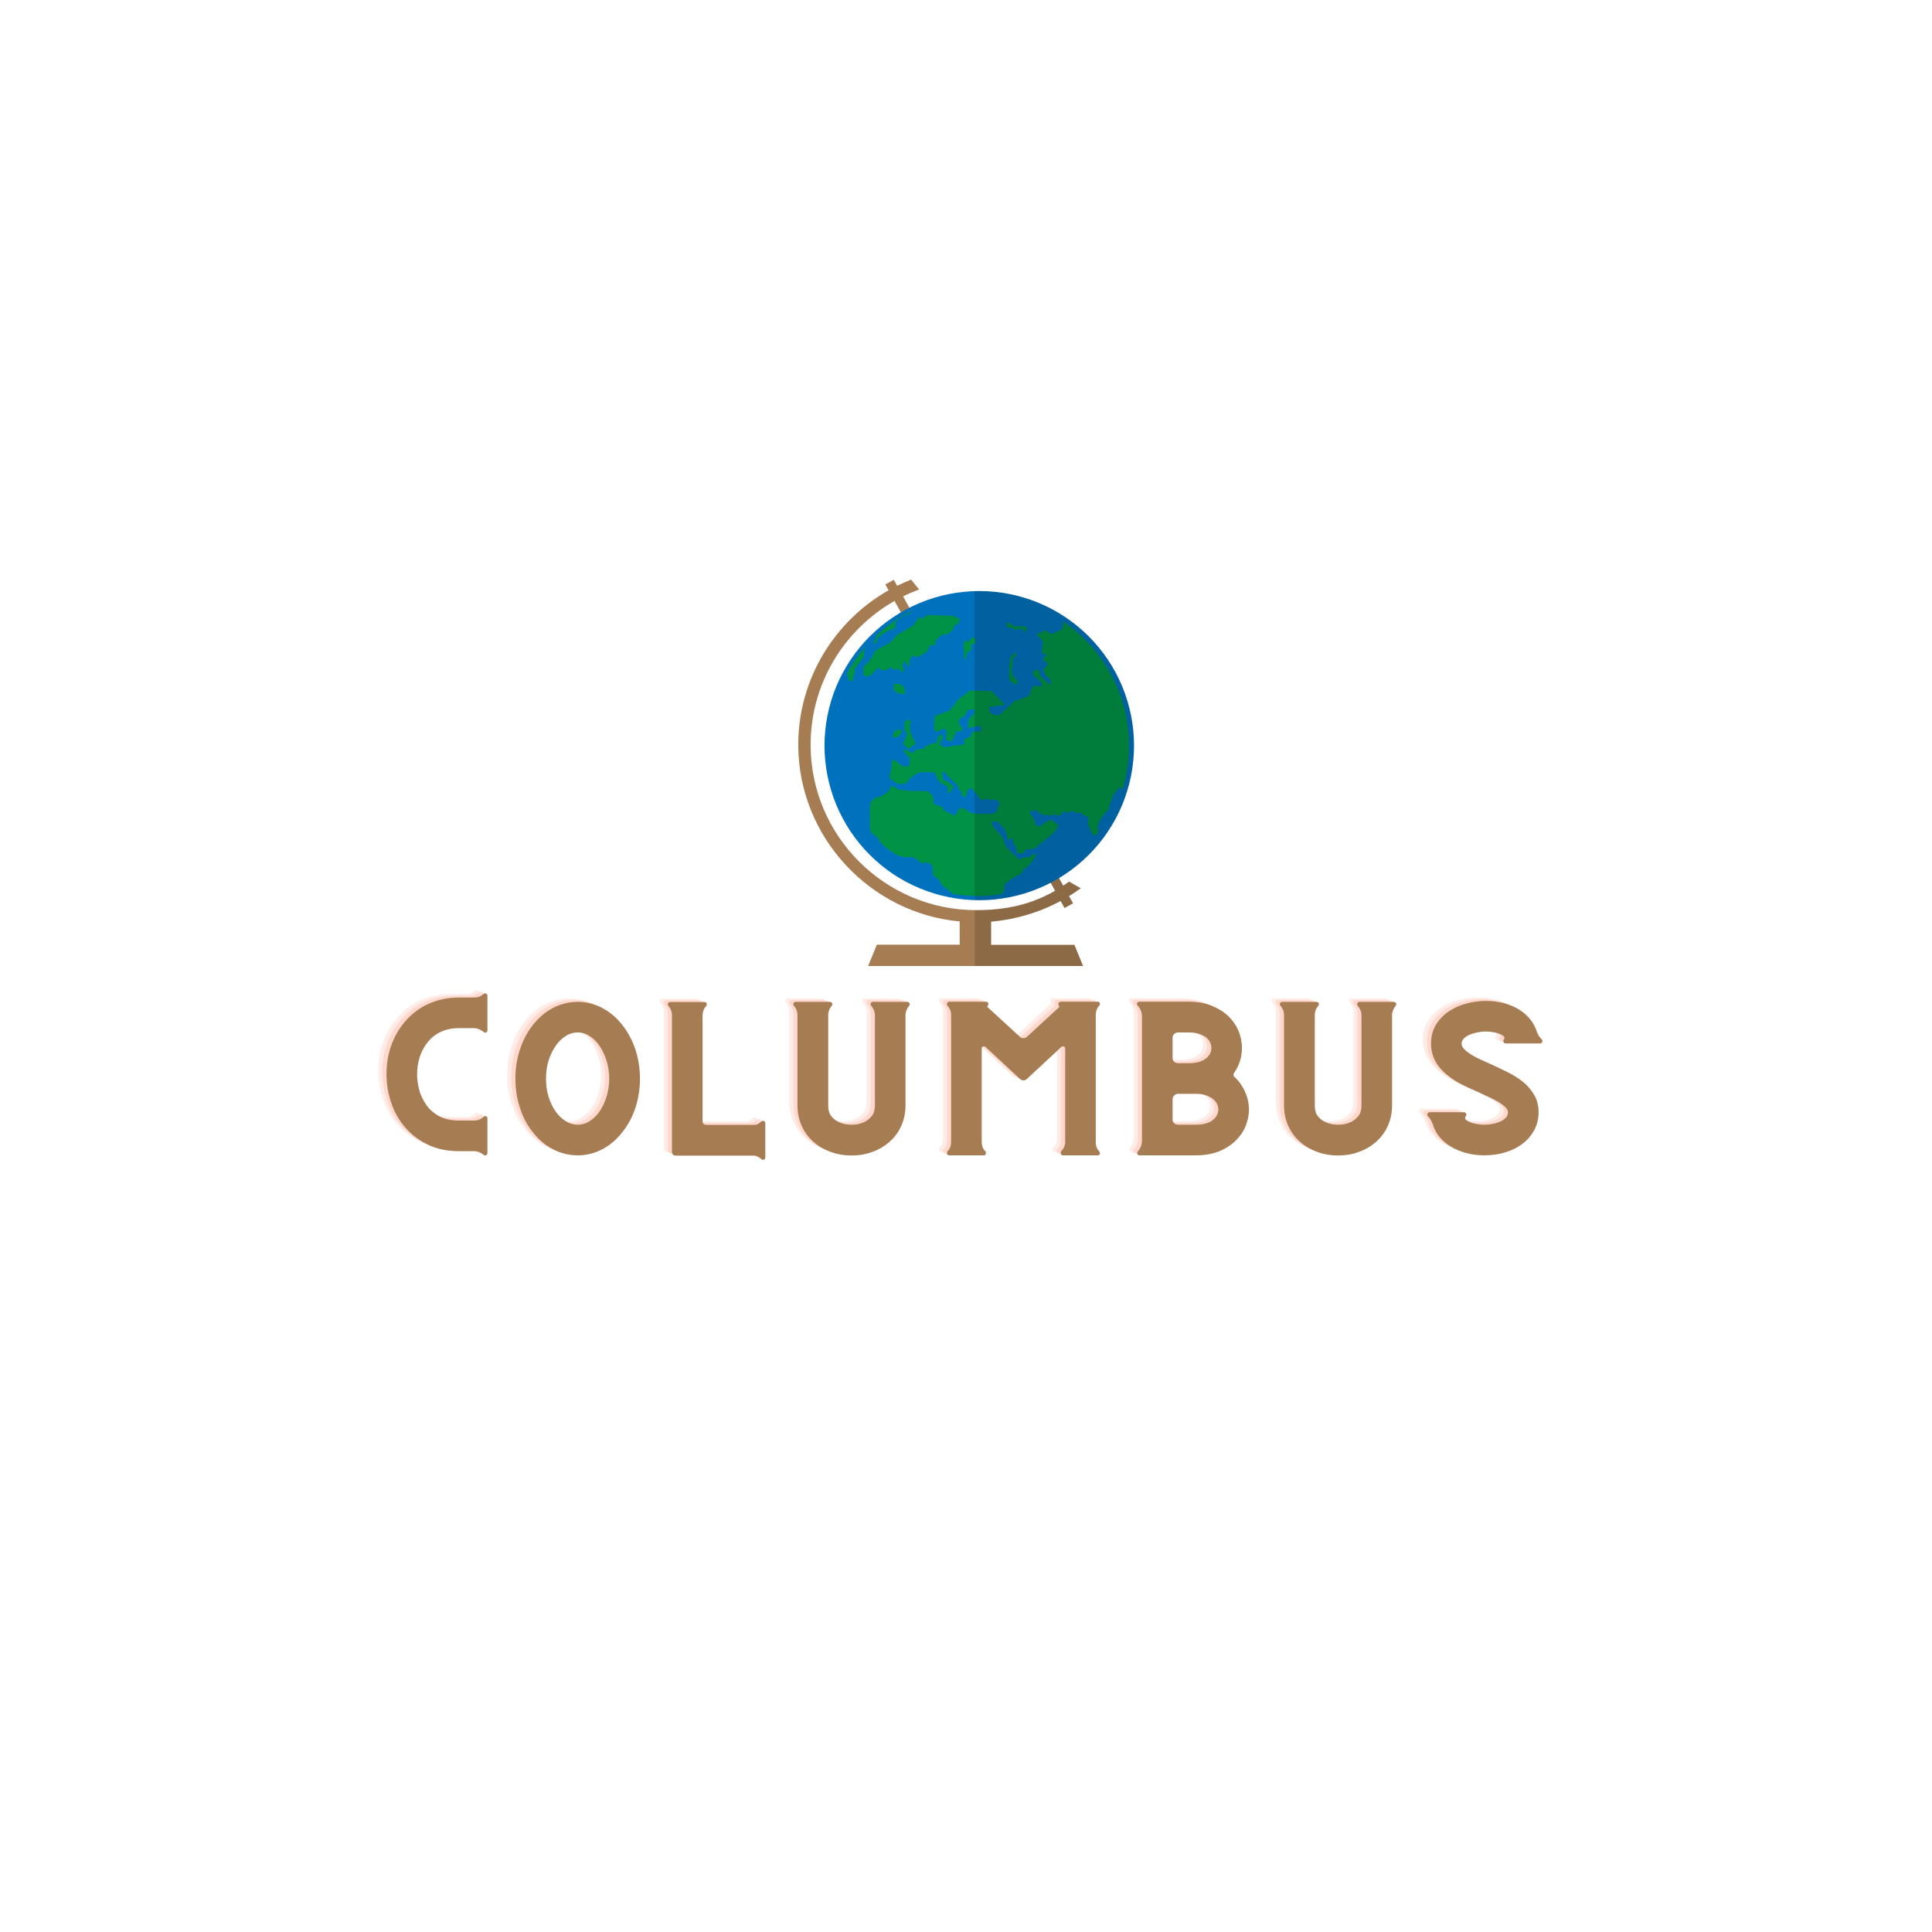 <?xml version="1.0" encoding="UTF-8"?><svg xmlns="http://www.w3.org/2000/svg" xmlns:xlink="http://www.w3.org/1999/xlink" contentScriptType="text/ecmascript" width="375" zoomAndPan="magnify" contentStyleType="text/css" viewBox="0 0 375 375" height="375" preserveAspectRatio="xMidYMid meet" version="1.0"><defs><g><g id="glyph-0-0"><path d="M 20.609 -31.32 C 20.102 -30.84 19.5 -30.629 18.84 -30.629 L 15.898 -30.629 C 13.711 -30.629 11.73 -30.211 9.93 -29.398 C 8.129 -28.59 6.602 -27.391 5.281 -25.828 C 4.141 -24.449 3.27 -22.922 2.672 -21.18 C 2.07 -19.441 1.801 -17.641 1.801 -15.719 C 1.801 -13.859 2.102 -12.031 2.699 -10.262 C 3.301 -8.461 4.172 -6.871 5.371 -5.488 C 6.57 -4.078 8.039 -2.941 9.781 -2.102 C 11.52 -1.23 13.559 -0.809 15.898 -0.809 L 18.84 -0.809 C 19.5 -0.809 20.102 -0.57 20.609 -0.121 C 20.762 0.031 20.941 0.059 21.121 -0.031 C 21.301 -0.09 21.391 -0.238 21.391 -0.48 L 21.391 -7.172 C 21.391 -7.352 21.301 -7.5 21.121 -7.59 C 20.941 -7.648 20.789 -7.621 20.672 -7.5 C 20.102 -6.988 19.469 -6.75 18.781 -6.75 L 15.898 -6.75 C 14.281 -6.75 12.93 -7.051 11.879 -7.68 C 10.828 -8.281 9.988 -9.059 9.391 -9.988 C 8.789 -10.891 8.34 -11.879 8.102 -12.898 C 7.859 -13.922 7.738 -14.879 7.738 -15.719 C 7.738 -16.922 7.922 -18.059 8.281 -19.172 C 8.641 -20.25 9.18 -21.211 9.84 -22.02 C 11.309 -23.789 13.32 -24.691 15.898 -24.691 L 18.781 -24.691 C 19.469 -24.691 20.102 -24.422 20.672 -23.941 C 20.789 -23.789 20.941 -23.762 21.121 -23.852 C 21.301 -23.91 21.391 -24.059 21.391 -24.27 L 21.391 -30.988 C 21.391 -31.172 21.301 -31.32 21.121 -31.41 C 20.941 -31.469 20.762 -31.441 20.609 -31.32 Z M 20.609 -31.32 "/></g><g id="glyph-0-1"><path d="M 22.68 -25.141 C 21.539 -26.641 20.191 -27.781 18.691 -28.59 C 17.16 -29.371 15.57 -29.789 13.891 -29.789 C 12.211 -29.789 10.59 -29.371 9.059 -28.59 C 7.531 -27.781 6.211 -26.641 5.07 -25.141 C 3.988 -23.73 3.18 -22.141 2.641 -20.398 C 2.07 -18.66 1.801 -16.801 1.801 -14.879 C 1.801 -12.961 2.07 -11.102 2.641 -9.359 C 3.18 -7.59 3.988 -6.031 5.07 -4.648 C 6.211 -3.148 7.531 -1.98 9.059 -1.199 C 10.59 -0.391 12.211 0 13.891 0 C 15.57 0 17.16 -0.391 18.691 -1.199 C 20.191 -1.98 21.539 -3.148 22.68 -4.648 C 23.762 -6.031 24.57 -7.59 25.141 -9.359 C 25.68 -11.102 25.98 -12.961 25.98 -14.879 C 25.98 -16.801 25.68 -18.66 25.141 -20.398 C 24.57 -22.141 23.762 -23.73 22.68 -25.141 Z M 13.891 -5.941 C 13.051 -5.941 12.238 -6.18 11.52 -6.66 C 10.77 -7.141 10.109 -7.77 9.57 -8.578 C 9 -9.391 8.551 -10.352 8.219 -11.43 C 7.891 -12.512 7.738 -13.648 7.738 -14.879 C 7.738 -16.078 7.891 -17.25 8.219 -18.328 C 8.551 -19.41 9 -20.34 9.57 -21.18 C 10.109 -21.988 10.77 -22.648 11.52 -23.129 C 12.238 -23.609 13.051 -23.852 13.891 -23.852 C 14.73 -23.852 15.512 -23.609 16.262 -23.129 C 16.98 -22.648 17.641 -21.988 18.18 -21.18 C 18.719 -20.34 19.172 -19.41 19.5 -18.328 C 19.828 -17.25 20.012 -16.078 20.012 -14.879 C 20.012 -13.648 19.828 -12.512 19.5 -11.43 C 19.172 -10.352 18.719 -9.391 18.18 -8.578 C 17.641 -7.77 16.98 -7.141 16.262 -6.66 C 15.512 -6.18 14.73 -5.941 13.891 -5.941 Z M 13.891 -5.941 "/></g><g id="glyph-0-2"><path d="M 21.809 -6.629 L 21.449 -6.328 C 21.121 -6.031 20.762 -5.91 20.371 -5.91 L 11.07 -5.91 C 10.859 -5.91 10.68 -5.969 10.559 -6.09 C 10.41 -6.211 10.352 -6.391 10.352 -6.629 L 10.352 -27.148 C 10.352 -27.84 10.59 -28.469 11.07 -29.012 L 11.102 -29.039 C 11.191 -29.191 11.191 -29.34 11.129 -29.52 C 11.039 -29.672 10.891 -29.762 10.711 -29.762 L 4.078 -29.762 C 3.871 -29.762 3.719 -29.672 3.66 -29.52 C 3.57 -29.34 3.57 -29.191 3.691 -29.039 C 4.172 -28.5 4.41 -27.871 4.41 -27.18 L 4.41 -0.66 C 4.41 -0.449 4.469 -0.27 4.621 -0.148 C 4.738 0 4.922 0.059 5.129 0.059 L 20.371 0.059 C 20.762 0.059 21.121 0.211 21.449 0.48 L 21.809 0.781 C 21.961 0.898 22.109 0.898 22.289 0.809 C 22.441 0.75 22.531 0.602 22.531 0.391 L 22.531 -6.238 C 22.531 -6.422 22.441 -6.57 22.289 -6.66 C 22.109 -6.719 21.961 -6.719 21.809 -6.629 Z M 21.809 -6.629 "/></g><g id="glyph-0-3"><path d="M 25.711 -29.789 L 19.078 -29.789 C 18.871 -29.789 18.719 -29.699 18.66 -29.551 C 18.57 -29.371 18.57 -29.219 18.691 -29.07 C 19.172 -28.5 19.441 -27.871 19.441 -27.18 L 19.441 -9.691 C 19.441 -8.762 19.199 -8.039 18.781 -7.559 C 18.359 -7.051 17.879 -6.691 17.34 -6.449 C 16.801 -6.211 16.289 -6.059 15.809 -6 C 15.328 -5.941 15.031 -5.941 14.91 -5.941 C 14.789 -5.941 14.461 -5.941 13.98 -6 C 13.5 -6.059 12.988 -6.211 12.449 -6.449 C 11.91 -6.691 11.43 -7.051 11.012 -7.559 C 10.59 -8.039 10.379 -8.762 10.379 -9.691 L 10.379 -27.18 C 10.379 -27.898 10.621 -28.531 11.102 -29.07 C 11.191 -29.219 11.191 -29.371 11.129 -29.551 C 11.039 -29.699 10.891 -29.789 10.711 -29.789 L 4.078 -29.789 C 3.871 -29.789 3.719 -29.699 3.66 -29.551 C 3.57 -29.371 3.57 -29.219 3.691 -29.07 C 4.172 -28.531 4.41 -27.898 4.41 -27.18 L 4.41 -9.691 C 4.41 -8.191 4.711 -6.809 5.309 -5.551 C 5.91 -4.289 6.75 -3.211 7.891 -2.309 C 8.852 -1.531 9.93 -0.961 11.129 -0.57 C 12.328 -0.148 13.59 0.031 14.91 0.031 C 16.23 0.031 17.461 -0.148 18.66 -0.57 C 19.859 -0.961 20.941 -1.531 21.898 -2.309 C 23.039 -3.211 23.879 -4.289 24.48 -5.551 C 25.078 -6.809 25.379 -8.191 25.379 -9.691 L 25.379 -27.18 C 25.379 -27.84 25.621 -28.469 26.102 -29.07 C 26.219 -29.219 26.219 -29.371 26.129 -29.551 C 26.039 -29.699 25.891 -29.789 25.711 -29.789 Z M 25.711 -29.789 "/></g><g id="glyph-0-4"><path d="M 32.488 -2.52 L 32.488 -27.301 C 32.488 -27.961 32.699 -28.559 33.18 -29.07 C 33.301 -29.219 33.328 -29.371 33.27 -29.551 C 33.18 -29.73 33.059 -29.82 32.879 -29.82 L 26.551 -29.82 L 26.52 -29.789 L 26.52 -29.82 L 25.711 -29.82 C 25.5 -29.82 25.352 -29.73 25.289 -29.551 C 25.199 -29.371 25.199 -29.219 25.32 -29.07 C 25.441 -28.891 25.41 -28.77 25.289 -28.68 L 19.109 -22.98 C 18.898 -22.801 18.66 -22.738 18.422 -22.738 C 18.18 -22.738 17.969 -22.801 17.789 -22.98 L 11.52 -28.738 C 11.398 -28.828 11.398 -28.922 11.52 -29.039 C 11.641 -29.191 11.672 -29.371 11.609 -29.551 C 11.52 -29.73 11.371 -29.82 11.16 -29.82 L 4.078 -29.82 C 3.871 -29.82 3.719 -29.73 3.66 -29.551 C 3.57 -29.371 3.57 -29.219 3.691 -29.07 L 3.719 -29.039 C 4.172 -28.531 4.41 -27.93 4.41 -27.27 L 4.41 -2.551 C 4.41 -1.859 4.172 -1.262 3.719 -0.781 L 3.691 -0.75 C 3.57 -0.57 3.57 -0.422 3.66 -0.238 C 3.719 -0.059 3.871 0 4.078 0 L 10.711 0 C 10.891 0 11.039 -0.059 11.129 -0.238 C 11.191 -0.422 11.191 -0.57 11.102 -0.75 L 11.039 -0.809 C 10.559 -1.289 10.352 -1.891 10.352 -2.578 L 10.352 -20.762 C 10.352 -20.941 10.41 -21.059 10.59 -21.121 C 10.77 -21.18 10.922 -21.18 11.07 -21.059 L 17.789 -14.82 C 17.969 -14.641 18.18 -14.551 18.449 -14.551 C 18.691 -14.551 18.93 -14.641 19.109 -14.82 L 25.828 -21.059 C 25.949 -21.18 26.102 -21.18 26.281 -21.121 C 26.461 -21.059 26.551 -20.941 26.551 -20.762 L 26.551 -2.609 C 26.551 -1.949 26.309 -1.352 25.828 -0.84 L 25.77 -0.75 C 25.648 -0.57 25.648 -0.422 25.738 -0.238 C 25.801 -0.059 25.949 0 26.16 0 L 32.879 0 C 33.059 0 33.18 -0.059 33.27 -0.238 C 33.328 -0.422 33.301 -0.57 33.18 -0.75 C 32.699 -1.23 32.488 -1.828 32.488 -2.52 Z M 32.488 -2.52 "/></g><g id="glyph-0-5"><path d="M 22.5 -15.238 C 22.379 -15.328 22.32 -15.449 22.32 -15.602 C 22.289 -15.719 22.32 -15.84 22.41 -15.961 C 22.922 -16.68 23.309 -17.461 23.578 -18.301 C 23.82 -19.141 23.969 -19.98 23.969 -20.852 C 23.969 -21.93 23.73 -23.039 23.309 -24.121 C 22.859 -25.199 22.199 -26.16 21.328 -27 C 20.461 -27.84 19.379 -28.5 18.09 -29.039 C 16.801 -29.551 15.301 -29.82 13.621 -29.82 L 4.051 -29.82 C 3.84 -29.82 3.691 -29.73 3.629 -29.551 C 3.539 -29.371 3.57 -29.191 3.719 -29.07 C 4.262 -28.469 4.559 -27.75 4.559 -26.941 L 4.559 -2.879 C 4.559 -2.039 4.262 -1.32 3.719 -0.719 C 3.602 -0.539 3.602 -0.391 3.691 -0.238 C 3.75 -0.059 3.898 0 4.109 0 L 14.969 0 C 16.648 0 18.148 -0.238 19.441 -0.75 C 20.73 -1.262 21.809 -1.949 22.68 -2.789 C 23.551 -3.629 24.211 -4.559 24.66 -5.641 C 25.078 -6.691 25.32 -7.77 25.32 -8.91 C 25.32 -10.109 25.051 -11.25 24.57 -12.328 C 24.09 -13.41 23.398 -14.398 22.5 -15.238 Z M 10.5 -18.898 L 10.5 -22.828 C 10.5 -23.102 10.59 -23.34 10.801 -23.551 C 11.012 -23.73 11.25 -23.852 11.551 -23.852 L 13.621 -23.852 C 14.371 -23.852 15.031 -23.762 15.602 -23.578 C 16.141 -23.398 16.621 -23.191 16.98 -22.922 C 17.34 -22.621 17.578 -22.32 17.762 -21.961 C 17.941 -21.602 18.031 -21.211 18.031 -20.852 C 18.031 -20.102 17.73 -19.469 17.16 -18.961 C 16.379 -18.238 15.18 -17.879 13.621 -17.879 L 11.551 -17.879 C 11.25 -17.879 11.012 -17.969 10.801 -18.18 C 10.59 -18.359 10.5 -18.602 10.5 -18.898 Z M 18.512 -7.02 C 17.73 -6.301 16.531 -5.941 14.969 -5.941 L 11.551 -5.941 C 11.25 -5.941 11.012 -6.031 10.801 -6.238 C 10.59 -6.422 10.5 -6.691 10.5 -6.988 L 10.5 -10.891 C 10.5 -11.16 10.59 -11.398 10.801 -11.609 C 11.012 -11.82 11.25 -11.941 11.551 -11.941 L 14.969 -11.941 C 15.719 -11.941 16.379 -11.852 16.922 -11.672 C 17.461 -11.488 17.941 -11.25 18.301 -10.98 C 18.66 -10.68 18.93 -10.379 19.109 -10.02 C 19.289 -9.66 19.379 -9.27 19.379 -8.91 C 19.379 -8.191 19.078 -7.559 18.512 -7.02 Z M 18.512 -7.02 "/></g><g id="glyph-0-6"><path d="M 24.66 -22.441 L 24.512 -22.621 C 24.09 -23.039 23.82 -23.52 23.641 -24.059 C 23.102 -25.738 21.988 -27.121 20.371 -28.199 C 19.469 -28.77 18.449 -29.219 17.309 -29.52 C 16.172 -29.82 15 -29.969 13.738 -29.969 C 12.48 -29.969 11.25 -29.789 10.078 -29.488 C 8.91 -29.191 7.859 -28.738 6.93 -28.172 C 5.672 -27.391 4.738 -26.461 4.078 -25.352 C 3.422 -24.238 3.121 -23.039 3.121 -21.719 C 3.121 -19.199 4.289 -17.039 6.691 -15.27 C 7.531 -14.609 8.43 -14.07 9.422 -13.59 C 10.41 -13.109 11.43 -12.629 12.449 -12.211 C 13.051 -11.91 13.711 -11.609 14.371 -11.309 C 15.031 -11.012 15.629 -10.68 16.172 -10.379 C 16.711 -10.051 17.16 -9.719 17.52 -9.391 C 17.879 -9.031 18.059 -8.699 18.059 -8.371 C 18.059 -7.949 17.91 -7.559 17.609 -7.262 C 17.309 -6.961 16.922 -6.691 16.469 -6.512 C 16.02 -6.328 15.539 -6.18 15 -6.09 C 14.461 -5.969 13.98 -5.941 13.5 -5.941 C 12.898 -5.941 12.301 -6 11.641 -6.148 C 10.98 -6.27 10.41 -6.512 9.961 -6.84 C 9.84 -6.93 9.75 -7.051 9.75 -7.199 C 9.719 -7.352 9.75 -7.469 9.871 -7.59 L 9.898 -7.621 C 9.988 -7.77 9.988 -7.922 9.93 -8.102 C 9.84 -8.281 9.691 -8.371 9.512 -8.371 L 2.879 -8.371 C 2.672 -8.371 2.52 -8.281 2.461 -8.102 C 2.371 -7.922 2.371 -7.77 2.488 -7.621 L 2.609 -7.5 C 3.031 -7.02 3.301 -6.512 3.48 -6 C 4.02 -4.262 5.102 -2.879 6.781 -1.828 C 7.68 -1.23 8.73 -0.781 9.871 -0.48 C 11.012 -0.148 12.238 0 13.5 0 C 15 0 16.41 -0.211 17.699 -0.629 C 18.988 -1.051 20.102 -1.621 21.031 -2.371 C 21.961 -3.09 22.68 -3.988 23.219 -5.012 C 23.73 -6.031 24 -7.141 24 -8.371 C 24 -9.66 23.699 -10.801 23.129 -11.762 C 22.559 -12.719 21.84 -13.559 20.941 -14.281 C 20.039 -15 19.078 -15.602 18 -16.141 C 16.922 -16.68 15.871 -17.16 14.852 -17.641 C 14.16 -17.941 13.469 -18.238 12.781 -18.57 C 12.09 -18.871 11.461 -19.199 10.922 -19.559 C 10.379 -19.891 9.93 -20.25 9.57 -20.609 C 9.211 -20.969 9.059 -21.328 9.059 -21.719 C 9.059 -22.051 9.18 -22.352 9.48 -22.648 C 9.75 -22.949 10.109 -23.191 10.559 -23.398 C 10.98 -23.578 11.488 -23.73 12.059 -23.852 C 12.602 -23.969 13.172 -24.031 13.738 -24.031 C 14.398 -24.031 15.059 -23.941 15.66 -23.82 C 16.262 -23.672 16.738 -23.461 17.16 -23.191 C 17.281 -23.102 17.371 -22.98 17.371 -22.828 C 17.371 -22.68 17.34 -22.559 17.25 -22.469 L 17.25 -22.441 C 17.129 -22.262 17.129 -22.109 17.219 -21.961 C 17.281 -21.781 17.43 -21.719 17.641 -21.719 L 24.27 -21.719 C 24.449 -21.719 24.602 -21.781 24.691 -21.961 C 24.75 -22.109 24.75 -22.262 24.66 -22.441 Z M 24.66 -22.441 "/></g></g><clipPath id="clip-0"><path d="M 154.91 112.5 L 211 112.5 L 211 187.5 L 154.91 187.5 Z M 154.91 112.5 " clip-rule="nonzero"/></clipPath><clipPath id="clip-1"><path d="M 160 114 L 220.16 114 L 220.16 175 L 160 175 Z M 160 114 " clip-rule="nonzero"/></clipPath><clipPath id="clip-2"><path d="M 189 114 L 220.16 114 L 220.16 187.5 L 189 187.5 Z M 189 114 " clip-rule="nonzero"/></clipPath></defs><g clip-path="url(#clip-0)"><path fill="rgb(65.099%, 48.63%, 32.159%)" d="M 170.184 183.391 L 168.508 187.5 L 210.219 187.5 L 208.539 183.391 L 192.371 183.391 L 192.371 178.898 C 197.098 178.488 201.789 177.09 205.859 174.879 L 206.621 176.25 L 208.266 175.336 L 207.488 173.938 C 208.266 173.465 209.027 172.949 209.758 172.414 L 207.504 171.121 C 207.125 171.395 206.742 171.668 206.363 171.914 L 175.289 115.758 C 176.297 115.254 177.332 114.812 178.398 114.418 L 176.844 112.5 C 175.914 112.867 175.016 113.262 174.133 113.703 L 173.492 112.531 L 171.848 113.445 L 172.469 114.57 C 162.031 120.508 154.945 131.711 154.945 144.543 C 154.945 162.488 168.906 177.27 186.277 178.855 L 186.277 183.359 L 170.184 183.359 Z M 157.34 144.559 C 157.34 132.609 163.906 122.168 173.629 116.641 L 204.793 172.902 C 200.25 175.52 195.359 176.66 189.492 176.66 C 171.754 176.66 157.34 162.262 157.34 144.559 Z M 157.34 144.559 " fill-opacity="1" fill-rule="nonzero"/></g><g clip-path="url(#clip-1)"><path fill="rgb(0%, 44.31%, 73.729%)" d="M 220.105 144.727 C 220.105 145.707 220.059 146.688 219.961 147.668 C 219.867 148.645 219.723 149.613 219.531 150.578 C 219.336 151.543 219.098 152.496 218.812 153.434 C 218.527 154.375 218.195 155.301 217.82 156.207 C 217.445 157.113 217.023 158.004 216.559 158.867 C 216.098 159.734 215.59 160.578 215.043 161.395 C 214.5 162.211 213.914 163 213.289 163.758 C 212.664 164.52 212.004 165.246 211.309 165.941 C 210.613 166.637 209.887 167.293 209.125 167.918 C 208.363 168.543 207.574 169.125 206.758 169.672 C 205.941 170.219 205.098 170.723 204.23 171.188 C 203.363 171.648 202.473 172.07 201.566 172.445 C 200.656 172.82 199.73 173.152 198.789 173.438 C 197.848 173.723 196.895 173.961 195.93 174.152 C 194.965 174.344 193.996 174.488 193.016 174.586 C 192.035 174.68 191.055 174.73 190.07 174.73 C 189.086 174.73 188.105 174.68 187.129 174.586 C 186.148 174.488 185.176 174.344 184.211 174.152 C 183.246 173.961 182.293 173.723 181.352 173.438 C 180.41 173.152 179.484 172.82 178.578 172.445 C 177.668 172.07 176.781 171.648 175.914 171.188 C 175.047 170.723 174.203 170.219 173.383 169.672 C 172.566 169.125 171.777 168.543 171.016 167.918 C 170.258 167.293 169.527 166.637 168.832 165.941 C 168.137 165.246 167.477 164.52 166.855 163.758 C 166.23 163 165.645 162.211 165.098 161.395 C 164.551 160.578 164.047 159.734 163.582 158.867 C 163.117 158.004 162.699 157.113 162.32 156.207 C 161.945 155.301 161.613 154.375 161.328 153.434 C 161.043 152.496 160.805 151.543 160.613 150.578 C 160.422 149.613 160.277 148.645 160.18 147.668 C 160.086 146.688 160.035 145.707 160.035 144.727 C 160.035 143.742 160.086 142.762 160.18 141.785 C 160.277 140.809 160.422 139.836 160.613 138.871 C 160.805 137.91 161.043 136.957 161.328 136.016 C 161.613 135.074 161.945 134.152 162.32 133.242 C 162.699 132.336 163.117 131.449 163.582 130.582 C 164.047 129.715 164.551 128.875 165.098 128.059 C 165.645 127.238 166.23 126.453 166.855 125.691 C 167.477 124.934 168.137 124.203 168.832 123.512 C 169.527 122.816 170.258 122.156 171.016 121.531 C 171.777 120.91 172.566 120.324 173.383 119.777 C 174.203 119.234 175.047 118.727 175.914 118.266 C 176.781 117.801 177.668 117.383 178.578 117.008 C 179.484 116.629 180.41 116.301 181.352 116.016 C 182.293 115.73 183.246 115.492 184.211 115.301 C 185.176 115.105 186.148 114.965 187.129 114.867 C 188.105 114.77 189.086 114.723 190.07 114.723 C 191.055 114.723 192.035 114.77 193.016 114.867 C 193.996 114.965 194.965 115.105 195.93 115.301 C 196.895 115.492 197.848 115.73 198.789 116.016 C 199.73 116.301 200.656 116.629 201.566 117.008 C 202.473 117.383 203.363 117.801 204.23 118.266 C 205.098 118.727 205.941 119.234 206.758 119.777 C 207.574 120.324 208.363 120.91 209.125 121.531 C 209.887 122.156 210.613 122.816 211.309 123.512 C 212.004 124.203 212.664 124.934 213.289 125.691 C 213.914 126.453 214.5 127.238 215.043 128.059 C 215.59 128.875 216.098 129.715 216.559 130.582 C 217.023 131.449 217.445 132.336 217.82 133.242 C 218.195 134.152 218.527 135.074 218.812 136.016 C 219.098 136.957 219.336 137.91 219.531 138.871 C 219.723 139.836 219.867 140.809 219.961 141.785 C 220.059 142.762 220.105 143.742 220.105 144.727 Z M 220.105 144.727 " fill-opacity="1" fill-rule="nonzero"/></g><path fill="rgb(0%, 57.249%, 27.06%)" d="M 170.215 123.367 C 170.23 123.43 170.199 123.504 170.168 123.551 C 169.957 123.934 169.758 124.297 169.531 124.707 C 169.574 124.77 169.652 124.891 169.742 125.012 C 169.957 124.859 170.215 124.754 170.215 124.418 C 170.215 124.129 170.367 123.918 170.582 123.688 C 171.129 123.109 171.816 122.73 172.531 122.395 C 172.914 122.227 173.293 122.059 173.676 121.906 C 173.781 121.863 173.812 121.801 173.812 121.695 C 173.797 121.406 173.781 121.133 173.781 120.84 C 173.781 120.766 173.828 120.691 173.887 120.629 C 174.621 119.898 175.578 119.516 176.477 119.062 C 176.555 119.016 176.645 118.984 176.723 118.938 C 176.906 118.848 176.922 118.832 176.949 118.59 C 174.48 119.82 172.211 121.406 170.199 123.262 C 170.199 123.324 170.199 123.34 170.215 123.367 Z M 170.215 123.367 " fill-opacity="1" fill-rule="nonzero"/><path fill="rgb(0%, 57.249%, 27.06%)" d="M 164.469 130.98 C 164.469 131.027 164.469 131.07 164.5 131.102 C 164.699 131.328 164.684 131.617 164.684 131.895 C 164.684 132.152 164.684 132.152 164.941 132.152 C 165.109 132.152 165.324 132.199 165.43 132.121 C 165.535 132.047 165.535 131.816 165.582 131.664 C 165.676 131.328 165.781 131.012 165.855 130.676 C 165.902 130.477 165.918 130.266 165.918 130.066 C 165.918 129.852 165.996 129.688 166.117 129.535 C 166.617 128.879 167.121 128.211 167.625 127.555 C 167.672 127.508 167.688 127.434 167.699 127.355 C 167.715 126.961 167.73 126.551 167.746 126.156 C 167.746 126.094 167.762 126.016 167.793 125.973 C 167.961 125.715 168.129 125.469 168.309 125.211 C 166.832 126.84 165.523 128.664 164.441 130.613 C 164.457 130.734 164.457 130.859 164.469 130.98 Z M 164.469 130.98 " fill-opacity="1" fill-rule="nonzero"/><path fill="rgb(0%, 57.249%, 27.06%)" d="M 194.23 173.586 C 194.445 173.402 194.645 173.207 194.84 173.008 C 194.887 172.977 194.902 172.887 194.902 172.824 C 194.918 172.52 194.918 172.203 194.949 171.898 C 194.965 171.789 195.008 171.668 195.086 171.594 C 195.801 170.879 196.656 170.359 197.555 169.918 C 197.98 169.707 198.332 169.461 198.543 169.035 C 198.711 168.699 199.031 168.488 199.32 168.273 C 199.887 167.848 200.297 167.285 200.707 166.723 C 200.875 166.477 200.953 166.172 201.09 165.855 C 200.844 165.824 200.633 165.809 200.418 165.793 C 200.387 165.793 200.344 165.824 200.297 165.855 C 200.266 165.871 200.25 165.914 200.25 165.945 C 200.145 166.297 199.914 166.418 199.566 166.371 C 199.016 166.297 198.512 166.477 198.043 166.738 C 197.859 166.828 197.75 166.812 197.613 166.66 C 197.051 165.977 196.352 165.441 195.711 164.848 C 195.48 164.637 195.328 164.316 195.16 164.027 C 195.07 163.859 195.008 163.676 194.965 163.496 C 194.797 162.902 194.492 162.383 194.094 161.926 C 193.699 161.484 193.316 161.043 192.922 160.617 C 192.859 160.555 192.812 160.496 192.754 160.418 C 192.508 160.129 192.555 159.797 192.586 159.43 C 192.922 159.445 193.242 159.461 193.562 159.492 C 193.605 159.492 193.652 159.551 193.684 159.582 C 194.062 159.965 194.445 160.328 194.812 160.723 C 194.902 160.816 194.965 160.953 195.039 161.074 C 195.391 161.59 195.48 162.184 195.527 162.793 C 195.527 162.871 195.559 162.961 195.574 163.082 C 195.891 162.918 196.199 162.766 196.488 162.613 C 196.504 162.777 196.531 162.977 196.562 163.191 C 196.578 163.297 196.609 163.402 196.668 163.496 C 196.793 163.723 196.914 163.938 197.035 164.148 C 197.266 164.543 197.324 164.984 197.355 165.426 C 197.371 165.535 197.402 165.566 197.508 165.566 C 197.812 165.566 198.117 165.551 198.359 165.793 C 198.59 165.535 198.805 165.289 199.016 165.047 C 199.109 164.941 199.215 164.895 199.367 164.879 C 199.855 164.836 200.328 164.758 200.816 164.684 C 200.875 164.668 200.938 164.652 200.969 164.605 C 201.746 163.828 202.66 163.207 203.512 162.52 C 204.105 162.047 204.656 161.547 205.082 160.922 C 205.25 160.68 205.34 160.375 205.461 160.113 C 205.035 159.824 204.609 159.551 204.199 159.262 C 203.938 159.078 203.953 159.094 203.664 159.262 C 203.359 159.445 203.039 159.598 202.719 159.734 C 202.477 159.84 202.277 159.977 202.203 160.238 C 202.156 160.391 202.062 160.418 201.91 160.375 C 201.684 160.312 201.453 160.254 201.211 160.207 C 201.09 160.176 201.012 160.129 200.98 159.992 C 200.844 159.582 200.707 159.172 200.57 158.777 C 200.539 158.668 200.48 158.562 200.434 158.473 C 200.387 158.363 200.312 158.305 200.191 158.289 C 200.066 158.289 200.023 158.227 200.008 158.09 C 199.992 157.863 199.961 157.633 199.93 157.375 C 200.312 157.438 200.707 157.512 200.906 157.055 C 201.18 157.301 201.395 157.543 201.652 157.711 C 202.02 157.953 202.398 158.195 202.887 158.211 C 203.254 158.211 203.617 158.227 203.984 158.258 C 204.152 158.273 204.289 158.227 204.41 158.105 C 204.473 158.047 204.531 158 204.594 157.953 C 204.609 157.969 204.625 157.969 204.625 157.969 C 204.73 158.273 204.977 158.258 205.25 158.289 C 205.57 158.32 205.797 158.227 205.996 157.984 C 206.148 157.785 206.348 157.617 206.516 157.438 C 206.711 157.543 206.879 157.633 207.047 157.742 C 207.125 157.785 207.199 157.801 207.277 157.742 C 207.32 157.711 207.383 157.695 207.43 157.664 C 207.75 157.438 208.098 157.422 208.465 157.453 C 208.523 157.453 208.586 157.512 208.633 157.559 C 208.723 157.695 208.785 157.848 208.875 158 C 208.906 157.984 208.938 157.969 208.953 157.953 C 209.18 157.648 209.5 157.727 209.805 157.785 C 209.836 157.785 209.883 157.816 209.91 157.848 C 210.172 158.258 210.598 158.395 211.039 158.5 C 211.223 158.547 211.27 158.625 211.254 158.789 C 211.223 159.156 211.207 159.535 211.191 159.902 C 211.191 159.992 211.207 160.086 211.238 160.16 C 211.496 160.738 211.77 161.332 212.031 161.91 C 212.074 162.02 212.137 162.047 212.242 162.078 C 212.562 162.184 212.777 162.094 212.977 161.82 C 213.129 161.605 213.219 161.426 213.156 161.148 C 213.113 160.922 213.098 160.68 213.066 160.434 C 213.066 160.391 213.066 160.328 213.082 160.281 C 213.113 160.191 213.156 160.113 213.172 160.023 C 213.434 159.035 214.07 158.273 214.758 157.559 C 214.773 157.543 214.805 157.512 214.82 157.496 C 215.32 156.98 215.32 156.98 215.352 156.25 C 215.352 156.156 215.383 156.035 215.43 155.961 C 215.734 155.504 215.918 154.984 215.992 154.438 C 216.008 154.375 216.023 154.316 216.055 154.27 C 216.496 153.766 216.938 153.266 217.379 152.762 C 217.547 152.914 217.715 153.066 217.883 153.219 C 218.703 150.539 219.133 147.68 219.133 144.742 C 219.133 134.723 214.07 125.895 206.375 120.645 C 206.332 121.086 206.285 121.527 206.238 121.984 C 206.238 122.043 206.18 122.137 206.117 122.168 C 205.461 122.469 204.793 122.758 204.121 123.051 C 204.059 123.078 203.953 123.051 203.906 123.004 C 203.648 122.805 203.391 122.594 203.133 122.395 C 203.086 122.363 202.992 122.332 202.949 122.348 C 202.355 122.594 201.773 122.836 201.195 123.078 C 201.18 123.078 201.164 123.094 201.133 123.125 C 201.18 123.172 201.227 123.215 201.273 123.262 C 201.621 123.613 201.973 123.961 202.309 124.312 C 202.355 124.375 202.398 124.465 202.398 124.539 C 202.355 125.316 202.293 126.078 202.23 126.871 C 202.551 126.93 202.855 126.992 203.207 127.051 C 202.887 127.387 202.598 127.707 202.293 128.027 C 202.688 128.27 203.07 128.516 203.465 128.773 C 203.16 129.168 202.871 129.551 202.582 129.93 C 202.508 130.02 202.477 130.113 202.551 130.219 C 202.566 130.25 202.582 130.281 202.598 130.309 C 202.992 131.191 202.992 131.207 203.77 131.801 C 203.906 131.91 203.984 132.016 203.969 132.211 C 203.938 132.441 203.938 132.684 203.922 132.957 C 203.68 132.746 203.449 132.562 203.238 132.363 C 202.812 132 202.383 131.617 201.957 131.254 C 201.898 131.207 201.852 131.117 201.836 131.055 C 201.758 130.707 201.684 130.355 201.605 129.992 C 201.258 130.066 200.906 130.141 200.57 130.219 C 200.539 130.234 200.496 130.309 200.496 130.355 C 200.496 130.555 200.512 130.75 200.539 130.949 C 200.555 131.027 200.602 131.102 200.664 131.148 C 201.133 131.574 201.621 132 202.094 132.441 C 202.156 132.504 202.203 132.594 202.203 132.684 C 202.215 132.867 202.203 133.051 202.203 133.246 C 201.898 133.219 201.605 133.188 201.316 133.156 C 201.242 133.141 201.164 133.156 201.105 133.125 C 200.754 133.004 200.586 133.188 200.387 133.461 C 200.082 133.855 199.992 134.312 199.871 134.77 C 199.824 134.922 199.762 135.027 199.594 135.09 C 198.758 135.441 197.934 135.82 197.051 136.02 C 196.988 136.035 196.93 136.078 196.883 136.125 C 195.922 137.008 194.965 137.891 194.004 138.773 C 193.926 138.852 193.852 138.879 193.73 138.852 C 193.395 138.773 193.043 138.727 192.707 138.652 C 192.57 138.621 192.449 138.484 192.328 138.41 C 192.098 138.258 192.023 138.059 192.051 137.785 C 192.066 137.602 192.051 137.402 192.051 137.191 C 193.059 137.07 194.047 136.945 195.07 136.824 C 194.902 136.629 194.75 136.461 194.582 136.293 C 193.926 135.621 193.285 134.938 192.633 134.27 C 192.57 134.207 192.465 134.16 192.371 134.145 C 191.062 134.102 189.75 134.07 188.441 134.023 C 188.32 134.023 188.227 134.055 188.137 134.129 C 187.449 134.664 186.766 135.18 186.078 135.715 C 185.973 135.789 185.879 135.883 185.805 135.988 C 185.363 136.566 184.922 137.145 184.48 137.723 C 184.371 137.859 184.25 137.938 184.098 137.996 C 183.258 138.285 182.422 138.605 181.598 138.895 C 181.477 138.941 181.414 139 181.414 139.141 C 181.371 139.898 181.309 140.66 181.262 141.422 C 181.262 141.5 181.309 141.605 181.371 141.664 C 181.508 141.805 181.66 142 181.844 142.031 C 182.012 142.062 182.191 141.895 182.375 141.805 C 182.648 141.68 182.926 141.543 183.199 141.438 C 183.246 141.422 183.32 141.453 183.383 141.469 C 183.383 141.469 183.398 141.484 183.398 141.484 C 183.883 141.773 183.746 142.23 183.703 142.656 C 183.656 142.988 183.625 143.324 183.594 143.676 C 183.977 143.734 184.328 143.781 184.676 143.844 C 184.797 143.859 184.812 143.781 184.844 143.707 C 185.09 143.188 185.316 142.656 185.547 142.137 C 185.605 141.984 185.699 141.941 185.836 141.941 C 186.125 141.941 186.43 141.91 186.75 141.895 C 186.75 141.652 186.75 141.406 186.75 141.18 C 186.75 141.148 186.719 141.133 186.703 141.102 C 186.672 141.07 186.656 141.043 186.629 141.027 C 186.047 140.723 186.125 140.188 186.141 139.688 C 186.141 139.641 186.199 139.582 186.246 139.551 C 186.477 139.414 186.688 139.277 186.934 139.152 C 187.113 139.062 187.238 138.926 187.328 138.758 C 187.512 138.453 187.695 138.148 187.891 137.844 C 187.938 137.785 188.016 137.723 188.09 137.723 C 188.441 137.691 188.793 137.676 189.172 137.664 C 189.156 137.77 189.156 137.875 189.141 137.965 C 189.109 138.18 189.098 138.379 189.066 138.59 C 189.051 138.652 189.004 138.711 188.957 138.727 C 188.531 138.863 188.305 139.184 188.121 139.582 C 188 139.824 187.922 140.051 187.938 140.328 C 187.953 140.66 187.938 140.98 187.938 141.348 C 188.258 141.27 188.562 141.211 188.852 141.133 C 189.02 141.086 189.188 141.059 189.34 140.996 C 189.676 140.828 189.996 140.891 190.301 141.059 C 190.344 141.086 190.406 141.148 190.422 141.195 C 190.453 141.438 190.453 141.68 190.484 141.941 C 190.102 141.953 189.723 142.016 189.355 141.969 C 188.898 141.926 188.625 142.078 188.531 142.52 C 188.426 142.977 188.105 143.203 187.633 143.293 C 187.176 143.387 187.145 143.418 187.145 143.887 C 187.145 144.07 187.145 144.254 187.145 144.465 C 186.688 144.527 186.445 144.605 186.094 144.648 C 185.699 144.695 185.316 144.711 184.938 144.77 C 184.539 144.832 184.176 144.953 183.793 145.031 C 183.672 145.059 183.535 145.047 183.426 145.016 C 183.137 144.922 182.848 144.801 182.559 144.711 C 182.469 144.68 182.438 144.633 182.469 144.543 C 182.512 144.328 182.512 144.133 182.559 143.918 C 182.574 143.844 182.637 143.75 182.695 143.691 C 183.016 143.355 183.062 143.113 182.832 142.699 C 182.789 142.625 182.742 142.535 182.68 142.426 C 182.453 142.672 182.207 142.898 182.023 143.156 C 181.934 143.293 181.949 143.508 181.918 143.676 C 181.887 143.859 181.859 144.023 181.828 144.223 C 181.645 144.223 181.477 144.238 181.309 144.223 C 181.109 144.207 180.945 144.254 180.789 144.375 C 180.625 144.512 180.457 144.59 180.227 144.559 C 180.168 144.559 180.074 144.59 180.027 144.633 C 179.832 144.801 179.617 144.953 179.449 145.137 C 179.25 145.363 178.977 145.348 178.719 145.379 C 178.488 145.41 178.246 145.441 178.016 145.441 C 177.895 145.441 177.805 145.488 177.727 145.594 C 177.559 145.805 177.379 146.004 177.195 146.219 C 176.797 146.02 176.402 145.82 176.008 145.609 C 175.777 145.473 175.578 145.516 175.305 145.594 C 175.41 145.777 175.488 145.941 175.609 146.082 C 175.898 146.414 176.203 146.734 176.508 147.07 C 176.555 147.117 176.586 147.191 176.586 147.254 C 176.586 147.586 176.586 147.906 176.57 148.242 C 176.57 148.316 176.539 148.395 176.508 148.453 C 176.387 148.715 176.203 148.82 175.914 148.773 C 175.688 148.742 175.457 148.742 175.23 148.73 C 175.152 148.73 175.078 148.684 175.031 148.637 C 174.527 148.227 174.023 147.816 173.539 147.418 C 173.172 147.559 173.02 147.77 173.051 148.164 C 173.082 148.578 173.035 149.004 172.973 149.398 C 172.941 149.629 172.836 149.84 172.746 150.055 C 172.578 150.402 172.715 150.738 172.715 151.09 C 172.715 151.117 172.777 151.164 172.805 151.195 C 173.246 151.484 173.691 151.789 174.133 152.078 C 174.191 152.125 174.27 152.141 174.344 152.141 C 174.648 152.152 174.969 152.199 175.258 152.152 C 175.609 152.094 176.02 152.047 176.203 151.668 C 176.492 151.09 177.059 150.801 177.516 150.418 C 177.852 150.145 178.262 150.07 178.641 149.902 C 178.672 149.887 178.719 149.887 178.766 149.887 C 179.57 149.887 180.395 149.902 181.203 149.902 C 181.355 149.902 181.43 149.945 181.477 150.082 C 181.598 150.387 181.75 150.676 181.859 150.98 C 182.023 151.422 182.375 151.711 182.68 152.062 C 182.711 152.109 182.789 152.125 182.832 152.152 C 183.152 152.305 183.473 152.473 183.809 152.625 C 183.93 152.672 183.961 152.746 183.961 152.871 C 183.945 153.203 183.961 153.539 183.961 153.906 C 184.145 153.859 184.312 153.828 184.48 153.781 C 184.508 153.766 184.555 153.738 184.555 153.691 C 184.617 153.465 184.66 153.16 184.707 153.008 C 184.828 153.008 184.938 153.008 185.043 153.008 C 185.09 152.855 185.074 152.594 184.875 152.457 C 184.492 152.184 184.129 151.863 183.746 151.59 C 183.672 151.531 183.535 151.531 183.441 151.547 C 183.258 151.559 183.184 151.484 183.152 151.316 C 183.047 150.844 182.926 150.387 182.801 149.887 C 183.047 149.887 183.258 149.887 183.457 149.887 C 183.488 149.887 183.535 149.93 183.535 149.961 C 183.578 150.418 183.945 150.664 184.234 150.938 C 184.633 151.301 185.059 151.652 185.453 152.016 C 185.637 152.184 185.82 152.383 185.957 152.594 C 186.031 152.73 186.031 152.914 186.062 153.082 C 186.078 153.16 186.125 153.266 186.172 153.281 C 186.551 153.465 186.656 153.781 186.656 154.164 C 186.656 154.391 186.766 154.5 186.961 154.559 C 187.129 154.605 187.297 154.68 187.48 154.758 C 187.543 154.406 187.602 154.059 187.664 153.723 C 187.68 153.645 187.723 153.555 187.77 153.492 C 187.801 153.434 187.863 153.387 187.906 153.324 C 188.074 153.035 188.32 152.93 188.641 153.035 C 188.699 153.051 188.777 153.098 188.793 153.145 C 188.93 153.508 189.219 153.766 189.461 154.043 C 189.75 154.375 190.012 154.742 190.285 155.09 C 190.359 155.184 190.422 155.242 190.543 155.242 C 190.68 155.242 190.832 155.273 190.969 155.242 C 191.121 155.215 191.262 155.137 191.383 155.062 C 191.488 155 191.566 154.984 191.656 155.047 C 192.066 155.289 192.48 155.305 192.953 155.242 C 193.332 155.199 193.715 155.32 193.926 155.73 C 194.094 156.066 194.125 156.066 193.852 156.34 C 193.699 156.492 193.684 156.676 193.668 156.859 C 193.621 157.238 193.426 157.496 193.133 157.727 C 192.938 157.895 192.738 157.953 192.496 157.953 C 191.871 157.953 191.262 158 190.637 157.984 C 189.812 157.969 188.973 157.969 188.184 157.648 C 188.121 157.633 188.074 157.602 188.031 157.574 C 187.77 157.391 187.48 157.238 187.238 157.039 C 186.992 156.844 186.734 156.797 186.445 156.844 C 186.367 156.859 186.262 156.918 186.215 156.98 C 186.004 157.312 185.789 157.664 185.59 158 C 185.469 158.211 185.133 158.289 184.922 158.168 C 184.602 157.984 184.281 157.801 183.961 157.617 C 183.719 157.48 183.473 157.359 183.199 157.312 C 183.152 157.312 183.094 157.238 183.078 157.176 C 183.047 157.117 183.047 157.039 183.047 156.98 C 183.094 156.707 182.926 156.613 182.695 156.555 C 182.254 156.418 181.828 156.25 181.387 156.098 C 181.277 156.066 181.234 156.004 181.219 155.898 C 181.172 155.488 181.125 155.094 181.082 154.68 C 181.066 154.605 181.051 154.527 181.004 154.469 C 180.746 154.195 180.5 153.918 180.227 153.66 C 180.168 153.602 180.074 153.57 180 153.57 C 178.656 153.539 177.301 153.523 175.961 153.492 C 175.914 153.492 175.855 153.492 175.824 153.477 C 175.473 153.266 175.078 153.312 174.695 153.312 C 174.527 153.312 174.422 153.25 174.285 153.16 C 173.98 152.961 173.676 152.777 173.355 152.594 C 173.156 152.488 172.914 152.582 172.852 152.793 C 172.668 153.434 172.273 153.875 171.648 154.148 C 171.449 154.238 171.25 154.359 171.082 154.512 C 170.84 154.711 170.582 154.789 170.293 154.695 C 170.109 154.648 170.004 154.727 169.879 154.832 C 169.652 155.062 169.391 155.273 169.164 155.52 C 169.086 155.594 169.027 155.715 168.996 155.836 C 168.781 156.707 168.828 157.602 168.844 158.488 C 168.844 159.23 168.828 159.977 168.859 160.723 C 168.875 161.043 169.027 161.348 169.117 161.652 C 169.133 161.684 169.18 161.715 169.211 161.73 C 169.27 161.773 169.332 161.82 169.406 161.867 C 169.957 162.156 170.336 162.598 170.641 163.129 C 171.008 163.785 171.602 164.254 172.18 164.695 C 172.789 165.152 173.445 165.578 174.102 165.977 C 174.344 166.113 174.648 166.145 174.926 166.234 C 175.352 166.371 175.793 166.434 176.234 166.355 C 176.371 166.34 176.508 166.355 176.645 166.34 C 176.949 166.324 177.211 166.418 177.484 166.555 C 177.926 166.766 178.324 167.055 178.629 167.438 C 178.703 167.527 178.781 167.543 178.902 167.527 C 179.07 167.496 179.25 167.469 179.418 167.438 C 179.77 167.344 180.09 167.484 180.426 167.559 C 180.516 167.59 180.594 167.727 180.684 167.801 C 180.988 168.062 181.066 168.395 181.035 168.777 C 181.02 169.082 181.035 169.402 181.066 169.707 C 181.066 169.766 181.109 169.844 181.156 169.887 C 181.34 170.055 181.523 170.223 181.707 170.375 C 181.75 170.422 181.812 170.465 181.871 170.465 C 182.07 170.48 182.176 170.602 182.254 170.77 C 182.316 170.922 182.422 171.074 182.484 171.242 C 182.648 171.668 182.941 171.957 183.32 172.219 C 183.762 172.52 184.145 172.902 184.633 173.129 C 184.66 173.145 184.707 173.191 184.707 173.238 C 184.723 173.312 184.738 173.375 184.754 173.449 C 186.445 173.754 188.195 173.922 189.98 173.922 C 191.441 173.891 192.859 173.785 194.23 173.586 Z M 194.23 173.586 " fill-opacity="1" fill-rule="nonzero"/><path fill="rgb(0%, 57.249%, 27.06%)" d="M 178.172 127.48 C 178.809 127.25 179.328 126.824 179.875 126.457 C 180.043 126.352 180.152 126.215 180.195 126.031 C 180.258 125.82 180.348 125.621 180.41 125.41 C 180.441 125.285 180.516 125.242 180.637 125.242 C 180.93 125.227 181.219 125.211 181.523 125.195 C 181.555 125.012 181.555 124.828 181.598 124.664 C 181.645 124.48 181.598 124.281 181.781 124.129 C 182.148 123.84 182.496 123.52 182.848 123.215 C 182.969 123.109 183.094 123.062 183.246 123.094 C 183.426 123.125 183.609 123.125 183.777 123.141 C 183.84 123.141 183.898 123.109 183.945 123.078 C 184.203 122.867 184.465 122.652 184.723 122.441 C 184.891 122.316 184.996 122.18 185.043 121.984 C 185.133 121.617 185.316 121.328 185.684 121.207 C 186.047 121.086 186.199 120.812 186.23 120.445 C 186.23 120.398 186.246 120.34 186.262 120.293 C 186.324 120.172 186.262 120.125 186.156 120.082 C 185.773 119.914 185.41 119.746 185.043 119.578 C 184.965 119.547 184.875 119.531 184.785 119.516 C 183.215 119.473 181.645 119.441 180.074 119.395 C 179.984 119.395 179.875 119.441 179.801 119.488 C 179.543 119.684 179.297 119.914 179.055 120.125 C 178.84 120.004 178.641 119.883 178.43 119.762 C 178.383 119.82 178.352 119.852 178.324 119.898 C 178.016 120.34 177.727 120.766 177.422 121.191 C 177.348 121.297 177.227 121.406 177.117 121.48 C 176.129 122.074 175.121 122.652 174.133 123.23 C 174.07 123.277 173.996 123.324 173.949 123.367 C 173.66 123.719 173.355 124.07 173.082 124.418 C 172.93 124.617 172.746 124.77 172.5 124.891 C 171.707 125.285 170.918 125.715 170.125 126.125 C 170.016 126.184 169.926 126.277 169.863 126.383 C 169.684 126.703 169.5 127.023 169.332 127.34 C 169.102 127.797 168.828 128.211 168.449 128.559 C 168.172 128.816 167.93 129.094 167.672 129.367 C 167.609 129.426 167.578 129.52 167.578 129.594 C 167.562 129.945 167.594 130.309 167.562 130.66 C 167.547 130.934 167.641 131.055 167.883 131.176 C 168.172 131.316 168.402 131.328 168.66 131.176 C 168.875 131.055 169.133 131.012 169.301 130.797 C 169.621 130.434 169.973 130.098 170.293 129.746 C 170.398 129.625 170.488 129.594 170.613 129.715 C 170.961 130.035 171.359 130.172 171.832 130.051 C 171.859 130.035 171.906 130.051 171.938 130.051 C 172.043 130.02 172.164 130.004 172.242 129.945 C 172.484 129.777 172.73 129.609 172.988 129.426 C 173.094 129.594 173.203 129.746 173.277 129.914 C 173.34 130.02 173.398 130.035 173.508 130.004 C 173.766 129.945 174.023 129.883 174.27 129.824 C 174.375 129.793 174.438 129.809 174.496 129.883 C 174.711 130.113 174.926 130.355 175.152 130.598 C 175.242 130.402 175.336 130.219 175.41 130.02 C 175.441 129.945 175.426 129.852 175.398 129.777 C 175.305 129.578 175.184 129.383 175.09 129.184 C 175.078 129.152 175.047 129.078 175.078 129.062 C 175.258 128.816 175.441 128.574 175.656 128.301 C 175.867 128.742 176.066 129.168 176.281 129.609 C 176.355 129.258 176.402 128.957 176.477 128.652 C 176.523 128.422 176.555 128.18 176.645 127.98 C 176.754 127.738 176.938 127.508 177.09 127.281 C 177.133 127.203 177.195 127.176 177.27 127.219 C 177.453 127.312 177.637 127.402 177.82 127.48 C 177.988 127.508 178.094 127.508 178.172 127.48 Z M 178.172 127.48 " fill-opacity="1" fill-rule="nonzero"/><path fill="rgb(0%, 57.249%, 27.06%)" d="M 175.23 144.453 C 175.703 144.605 175.93 144.984 176.188 145.336 C 176.812 145.09 177.332 144.758 177.727 144.223 C 177.516 143.828 177.285 143.43 177.09 143.02 C 176.98 142.793 176.891 142.562 176.812 142.32 C 176.754 142.137 176.707 141.941 176.676 141.742 C 176.586 141.195 176.477 140.645 176.785 140.113 C 176.812 140.051 176.828 139.992 176.859 139.914 C 176.508 139.746 176.16 139.641 175.824 139.93 C 175.777 139.977 175.703 139.992 175.656 140.035 C 175.609 140.082 175.551 140.16 175.551 140.234 C 175.551 140.707 175.562 141.18 175.562 141.652 C 175.562 141.805 175.594 141.895 175.746 141.926 C 175.809 141.941 175.883 141.969 175.898 142 C 175.945 142.246 176.098 142.473 175.977 142.73 C 175.73 143.281 175.488 143.844 175.23 144.453 Z M 175.23 144.453 " fill-opacity="1" fill-rule="nonzero"/><path fill="rgb(0%, 57.249%, 27.06%)" d="M 189.141 124.875 C 189.188 124.828 189.25 124.801 189.293 124.754 C 189.324 124.723 189.355 124.691 189.355 124.648 C 189.371 124.375 189.387 124.098 189.188 123.871 C 189.082 123.734 188.715 123.703 188.594 123.824 C 188.426 124.008 188.242 124.207 188.074 124.402 C 188.016 124.48 187.953 124.512 187.848 124.48 C 187.633 124.434 187.418 124.418 187.191 124.375 C 187.113 124.723 187.023 125.043 186.961 125.379 C 186.949 125.453 186.961 125.547 186.977 125.621 C 187.008 125.852 187.07 126.062 187.086 126.293 C 187.102 126.688 187.102 127.051 187.102 127.434 C 187.102 127.57 187.102 127.676 187.102 127.828 C 187.254 127.828 187.375 127.828 187.512 127.828 C 187.543 127.676 187.559 127.402 187.586 127.176 C 187.602 126.977 187.633 126.793 187.832 126.656 C 188.059 126.488 188.258 126.277 188.488 126.094 C 188.594 126.004 188.625 125.91 188.594 125.789 C 188.531 125.547 188.488 125.285 188.41 124.98 C 188.715 125.242 188.93 125.074 189.141 124.875 Z M 189.141 124.875 " fill-opacity="1" fill-rule="nonzero"/><path fill="rgb(0%, 57.249%, 27.06%)" d="M 196.258 132.336 C 196.547 132.562 196.898 132.699 197.266 132.883 C 197.355 132.699 197.43 132.547 197.523 132.395 C 197.586 132.305 197.57 132.227 197.492 132.137 C 197.266 131.863 197.066 131.59 196.836 131.328 C 196.578 131.027 196.352 130.723 196.395 130.293 C 196.41 130.129 196.395 129.945 196.352 129.777 C 196.32 129.641 196.363 129.562 196.473 129.504 C 196.594 129.441 196.625 129.352 196.609 129.23 C 196.578 128.805 196.578 128.375 196.547 127.949 C 196.547 127.844 196.562 127.77 196.656 127.707 C 196.82 127.602 196.973 127.48 197.141 127.355 C 197.172 127.328 197.219 127.281 197.219 127.25 C 197.172 127.039 197.125 126.824 197.066 126.598 C 196.746 126.914 196.473 127.203 196.184 127.48 C 196.09 127.57 196.043 127.66 196.059 127.797 C 196.059 128.301 196.105 128.789 195.891 129.258 C 195.863 129.32 195.879 129.398 195.879 129.457 C 195.863 130.172 195.863 130.875 195.863 131.59 C 195.848 131.91 196.031 132.168 196.258 132.336 Z M 196.258 132.336 " fill-opacity="1" fill-rule="nonzero"/><path fill="rgb(0%, 57.249%, 27.06%)" d="M 175.609 133.887 C 175.609 133.539 175.457 133.293 175.184 133.125 C 175.121 133.082 175.062 133.035 175 132.973 C 174.832 132.777 174.621 132.746 174.375 132.746 C 174.086 132.762 173.797 132.746 173.477 132.746 C 173.477 133.109 173.477 133.461 173.477 133.797 C 173.477 133.949 173.508 134.039 173.645 134.117 C 173.844 134.238 174.023 134.375 174.207 134.496 C 174.254 134.527 174.316 134.559 174.359 134.57 C 174.785 134.633 175.215 134.695 175.672 134.754 C 175.656 134.449 175.594 134.176 175.609 133.887 Z M 175.609 133.887 " fill-opacity="1" fill-rule="nonzero"/><path fill="rgb(0%, 57.249%, 27.06%)" d="M 197.781 122 C 197.965 122.043 198.148 122.059 198.332 122.09 C 198.5 122.105 198.621 122.168 198.652 122.363 C 198.68 122.5 198.742 122.621 198.789 122.789 C 198.973 122.594 199.152 122.426 199.277 122.227 C 199.336 122.121 199.262 121.938 199.246 121.785 C 199.246 121.785 199.246 121.77 199.246 121.77 C 199.23 121.664 199.199 121.617 199.078 121.617 C 198.484 121.586 197.902 121.527 197.309 121.543 C 196.82 121.559 196.426 121.434 196.137 121.039 C 196.105 120.992 196.043 120.965 195.984 120.965 C 195.738 120.949 195.48 120.965 195.207 120.965 C 195.344 121.254 195.449 121.496 195.574 121.738 C 195.586 121.785 195.68 121.816 195.727 121.832 C 195.953 121.848 196.195 121.848 196.426 121.863 C 196.516 121.875 196.641 121.906 196.715 121.984 C 196.883 122.137 197.066 122.242 197.293 122.289 C 197.43 122.316 197.523 122.305 197.57 122.168 C 197.598 122 197.66 121.969 197.781 122 Z M 197.781 122 " fill-opacity="1" fill-rule="nonzero"/><path fill="rgb(0%, 57.249%, 27.06%)" d="M 174.406 141.543 C 174.164 141.664 173.918 141.789 173.676 141.926 C 173.629 141.953 173.582 142 173.551 142.047 C 173.43 142.383 173.309 142.699 173.156 143.098 C 173.445 143.098 173.703 143.113 173.965 143.098 C 174.055 143.098 174.148 143.051 174.223 143.004 C 174.438 142.84 174.633 142.656 174.816 142.457 C 174.879 142.395 174.938 142.305 174.953 142.215 C 175.047 141.758 175.031 141.758 174.621 141.559 C 174.543 141.527 174.453 141.512 174.406 141.543 Z M 174.406 141.543 " fill-opacity="1" fill-rule="nonzero"/><g clip-path="url(#clip-2)"><path fill="rgb(0%, 0%, 0%)" d="M 189.188 187.5 L 210.23 187.5 L 208.555 183.391 L 192.371 183.391 L 192.371 178.883 C 197.098 178.473 201.805 177.074 205.875 174.867 L 206.652 176.234 L 208.297 175.32 L 207.52 173.922 C 208.297 173.449 209.059 172.934 209.805 172.398 L 207.551 171.105 C 207.168 171.379 206.789 171.652 206.406 171.898 L 205.586 170.422 C 214.301 165.168 220.121 155.625 220.121 144.711 C 220.121 128.133 206.652 114.707 190.055 114.707 C 189.766 114.707 189.629 114.707 189.172 114.723 L 189.172 174.699 L 189.219 174.699 C 189.508 174.715 189.797 174.715 190.086 174.715 C 195.086 174.715 199.793 173.496 203.938 171.332 L 204.793 172.887 C 200.25 175.504 195.359 176.648 189.492 176.648 C 189.402 176.648 189.309 176.648 189.219 176.648 Z M 189.188 187.5 " fill-opacity="0.149" fill-rule="nonzero"/></g><g fill="rgb(100%, 75.69%, 69.8%)" fill-opacity="0.302"><use x="71.631" y="223.576" xmlns:xlink="http://www.w3.org/1999/xlink" xlink:href="#glyph-0-0" xlink:type="simple" xlink:actuate="onLoad" xlink:show="embed"/></g><g fill="rgb(100%, 75.69%, 69.8%)" fill-opacity="0.302"><use x="96.651" y="223.576" xmlns:xlink="http://www.w3.org/1999/xlink" xlink:href="#glyph-0-1" xlink:type="simple" xlink:actuate="onLoad" xlink:show="embed"/></g><g fill="rgb(100%, 75.69%, 69.8%)" fill-opacity="0.302"><use x="124.431" y="223.576" xmlns:xlink="http://www.w3.org/1999/xlink" xlink:href="#glyph-0-2" xlink:type="simple" xlink:actuate="onLoad" xlink:show="embed"/></g><g fill="rgb(100%, 75.69%, 69.8%)" fill-opacity="0.302"><use x="148.791" y="223.576" xmlns:xlink="http://www.w3.org/1999/xlink" xlink:href="#glyph-0-3" xlink:type="simple" xlink:actuate="onLoad" xlink:show="embed"/></g><g fill="rgb(100%, 75.69%, 69.8%)" fill-opacity="0.302"><use x="178.611" y="223.576" xmlns:xlink="http://www.w3.org/1999/xlink" xlink:href="#glyph-0-4" xlink:type="simple" xlink:actuate="onLoad" xlink:show="embed"/></g><g fill="rgb(100%, 75.69%, 69.8%)" fill-opacity="0.302"><use x="215.511" y="223.576" xmlns:xlink="http://www.w3.org/1999/xlink" xlink:href="#glyph-0-5" xlink:type="simple" xlink:actuate="onLoad" xlink:show="embed"/></g><g fill="rgb(100%, 75.69%, 69.8%)" fill-opacity="0.302"><use x="243.231" y="223.576" xmlns:xlink="http://www.w3.org/1999/xlink" xlink:href="#glyph-0-3" xlink:type="simple" xlink:actuate="onLoad" xlink:show="embed"/></g><g fill="rgb(100%, 75.69%, 69.8%)" fill-opacity="0.302"><use x="273.051" y="223.576" xmlns:xlink="http://www.w3.org/1999/xlink" xlink:href="#glyph-0-6" xlink:type="simple" xlink:actuate="onLoad" xlink:show="embed"/></g><g fill="rgb(100%, 75.69%, 69.8%)" fill-opacity="0.502"><use x="72.425" y="223.913" xmlns:xlink="http://www.w3.org/1999/xlink" xlink:href="#glyph-0-0" xlink:type="simple" xlink:actuate="onLoad" xlink:show="embed"/></g><g fill="rgb(100%, 75.69%, 69.8%)" fill-opacity="0.502"><use x="97.445" y="223.913" xmlns:xlink="http://www.w3.org/1999/xlink" xlink:href="#glyph-0-1" xlink:type="simple" xlink:actuate="onLoad" xlink:show="embed"/></g><g fill="rgb(100%, 75.69%, 69.8%)" fill-opacity="0.502"><use x="125.225" y="223.913" xmlns:xlink="http://www.w3.org/1999/xlink" xlink:href="#glyph-0-2" xlink:type="simple" xlink:actuate="onLoad" xlink:show="embed"/></g><g fill="rgb(100%, 75.69%, 69.8%)" fill-opacity="0.502"><use x="149.585" y="223.913" xmlns:xlink="http://www.w3.org/1999/xlink" xlink:href="#glyph-0-3" xlink:type="simple" xlink:actuate="onLoad" xlink:show="embed"/></g><g fill="rgb(100%, 75.69%, 69.8%)" fill-opacity="0.502"><use x="179.405" y="223.913" xmlns:xlink="http://www.w3.org/1999/xlink" xlink:href="#glyph-0-4" xlink:type="simple" xlink:actuate="onLoad" xlink:show="embed"/></g><g fill="rgb(100%, 75.69%, 69.8%)" fill-opacity="0.502"><use x="216.305" y="223.913" xmlns:xlink="http://www.w3.org/1999/xlink" xlink:href="#glyph-0-5" xlink:type="simple" xlink:actuate="onLoad" xlink:show="embed"/></g><g fill="rgb(100%, 75.69%, 69.8%)" fill-opacity="0.502"><use x="244.025" y="223.913" xmlns:xlink="http://www.w3.org/1999/xlink" xlink:href="#glyph-0-3" xlink:type="simple" xlink:actuate="onLoad" xlink:show="embed"/></g><g fill="rgb(100%, 75.69%, 69.8%)" fill-opacity="0.502"><use x="273.845" y="223.913" xmlns:xlink="http://www.w3.org/1999/xlink" xlink:href="#glyph-0-6" xlink:type="simple" xlink:actuate="onLoad" xlink:show="embed"/></g><g fill="rgb(65.099%, 48.63%, 32.159%)" fill-opacity="1"><use x="73.219" y="224.25" xmlns:xlink="http://www.w3.org/1999/xlink" xlink:href="#glyph-0-0" xlink:type="simple" xlink:actuate="onLoad" xlink:show="embed"/></g><g fill="rgb(65.099%, 48.63%, 32.159%)" fill-opacity="1"><use x="98.239" y="224.25" xmlns:xlink="http://www.w3.org/1999/xlink" xlink:href="#glyph-0-1" xlink:type="simple" xlink:actuate="onLoad" xlink:show="embed"/></g><g fill="rgb(65.099%, 48.63%, 32.159%)" fill-opacity="1"><use x="126.019" y="224.25" xmlns:xlink="http://www.w3.org/1999/xlink" xlink:href="#glyph-0-2" xlink:type="simple" xlink:actuate="onLoad" xlink:show="embed"/></g><g fill="rgb(65.099%, 48.63%, 32.159%)" fill-opacity="1"><use x="150.379" y="224.25" xmlns:xlink="http://www.w3.org/1999/xlink" xlink:href="#glyph-0-3" xlink:type="simple" xlink:actuate="onLoad" xlink:show="embed"/></g><g fill="rgb(65.099%, 48.63%, 32.159%)" fill-opacity="1"><use x="180.199" y="224.25" xmlns:xlink="http://www.w3.org/1999/xlink" xlink:href="#glyph-0-4" xlink:type="simple" xlink:actuate="onLoad" xlink:show="embed"/></g><g fill="rgb(65.099%, 48.63%, 32.159%)" fill-opacity="1"><use x="217.099" y="224.25" xmlns:xlink="http://www.w3.org/1999/xlink" xlink:href="#glyph-0-5" xlink:type="simple" xlink:actuate="onLoad" xlink:show="embed"/></g><g fill="rgb(65.099%, 48.63%, 32.159%)" fill-opacity="1"><use x="244.819" y="224.25" xmlns:xlink="http://www.w3.org/1999/xlink" xlink:href="#glyph-0-3" xlink:type="simple" xlink:actuate="onLoad" xlink:show="embed"/></g><g fill="rgb(65.099%, 48.63%, 32.159%)" fill-opacity="1"><use x="274.639" y="224.25" xmlns:xlink="http://www.w3.org/1999/xlink" xlink:href="#glyph-0-6" xlink:type="simple" xlink:actuate="onLoad" xlink:show="embed"/></g></svg>
